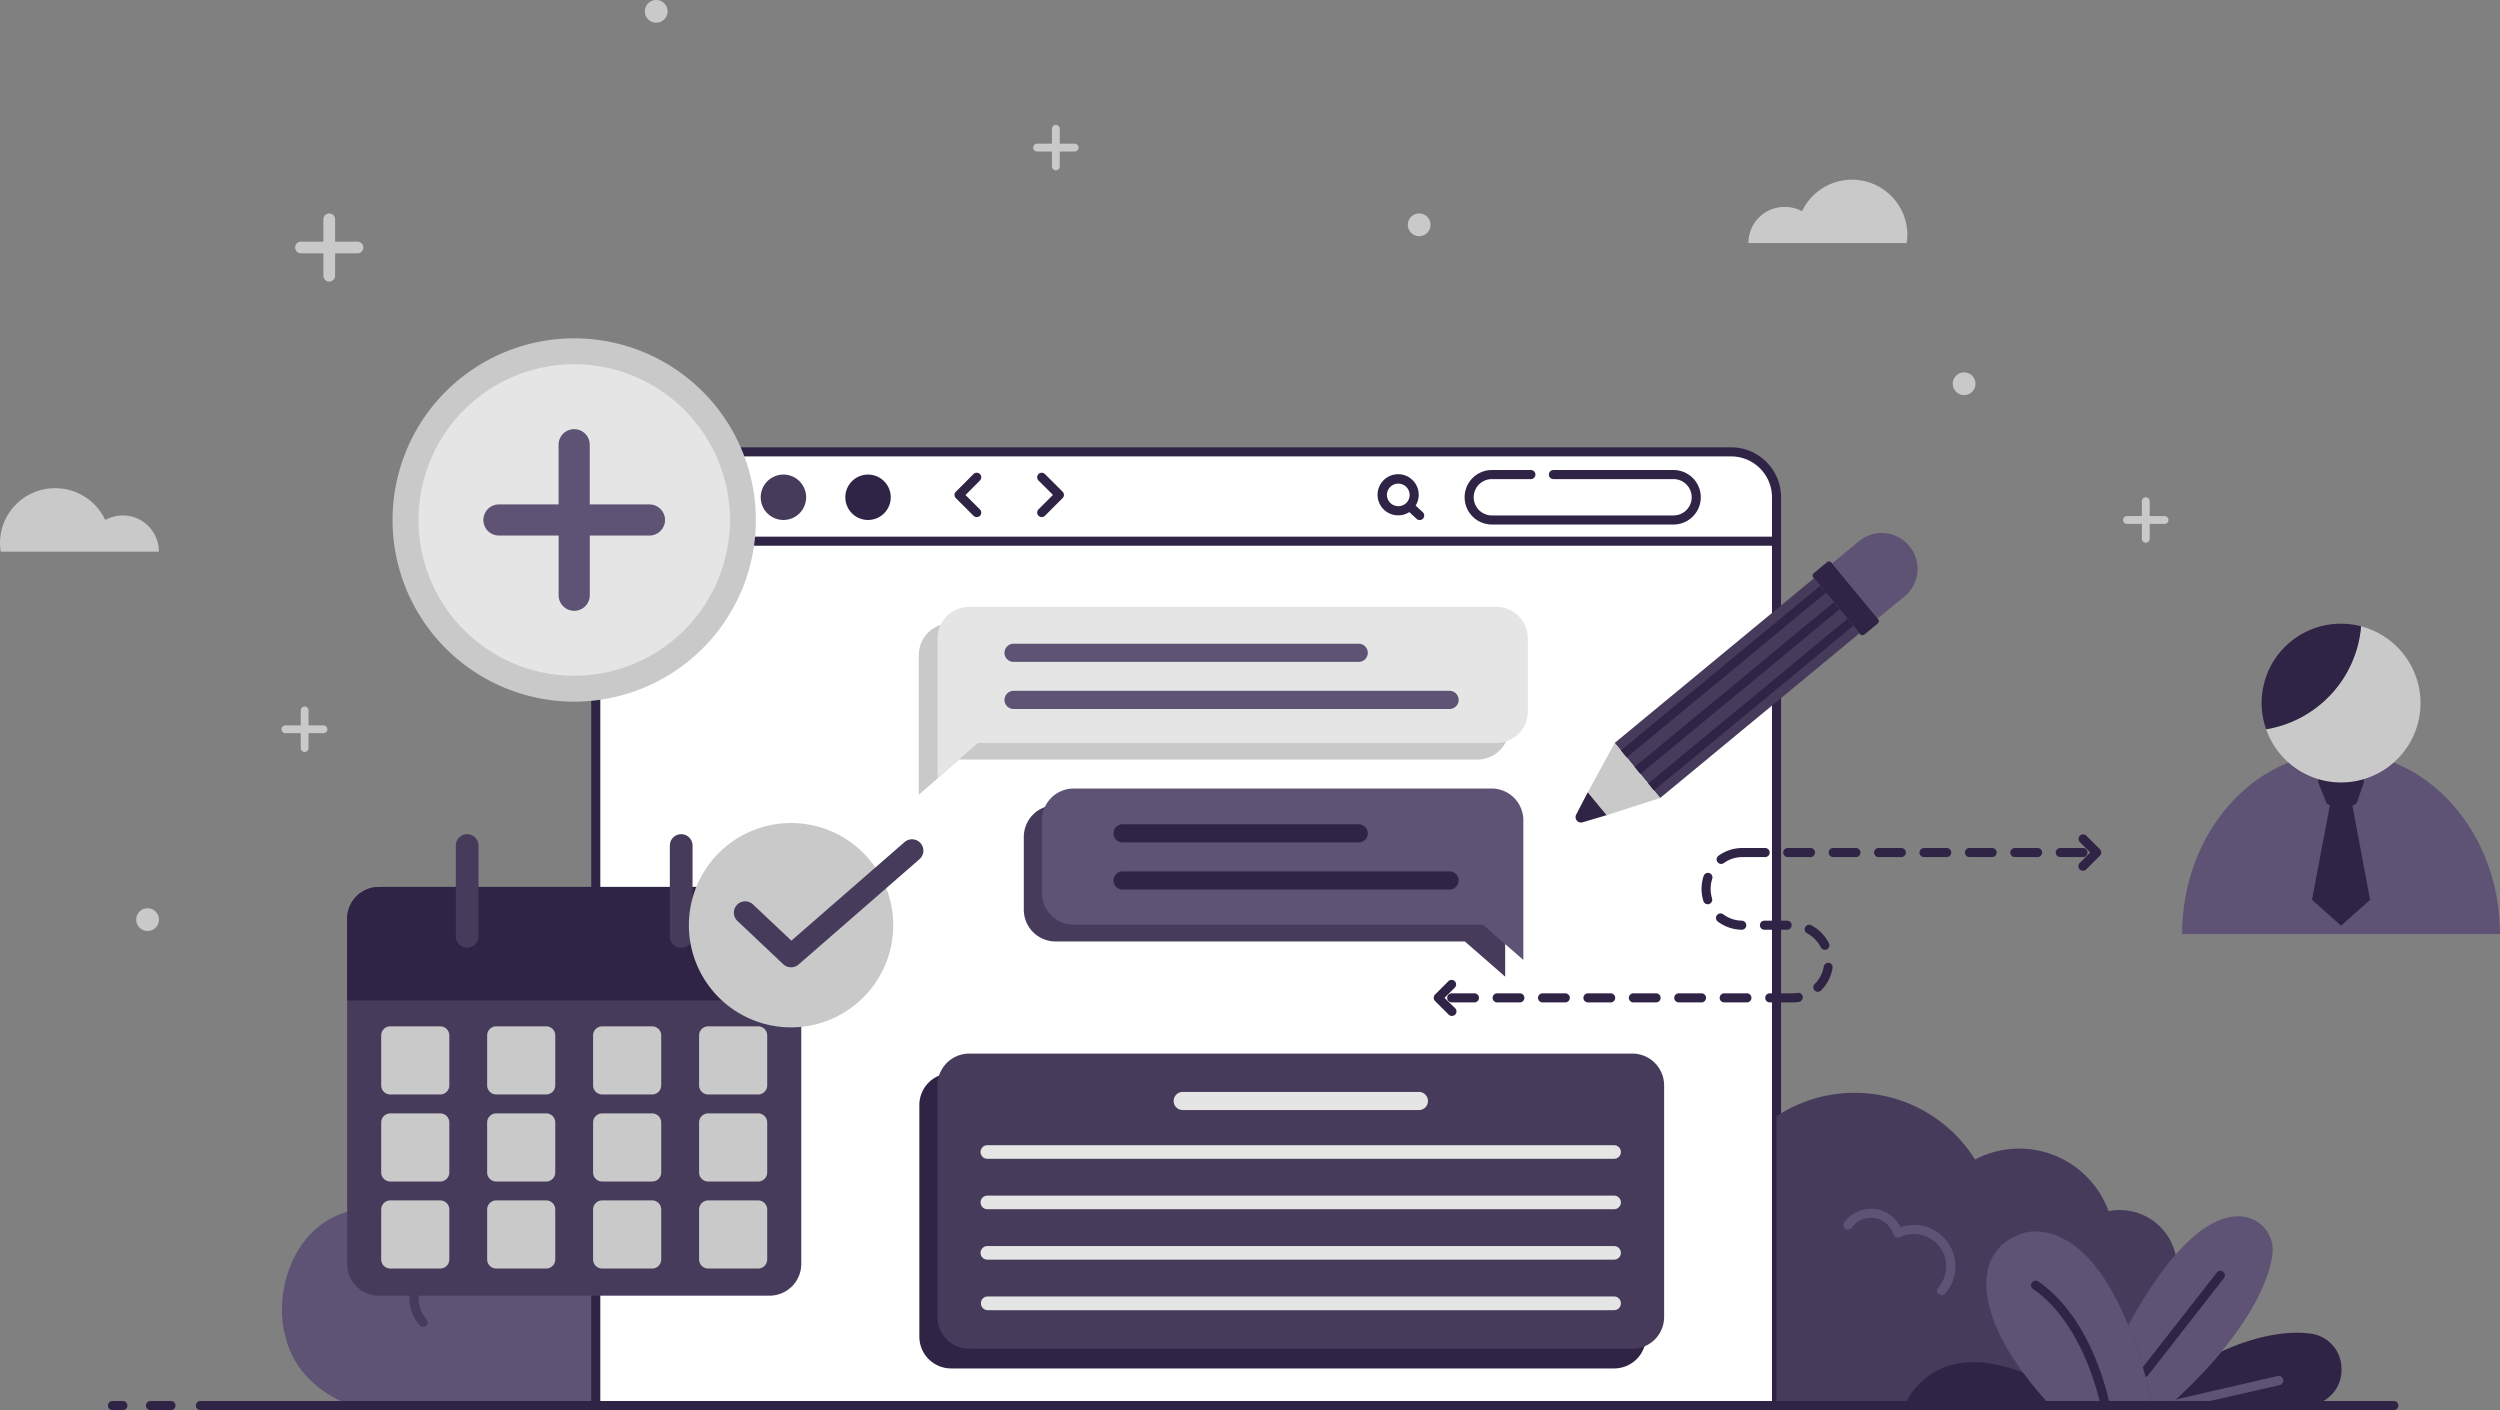 <svg id="Layer_1" data-name="Layer 1" xmlns="http://www.w3.org/2000/svg" viewBox="0 0 550.5 310.5"><rect x="0" y="0" width="550.5" height="310.5" fill="#808080" stroke="none"/><defs><style>.cls-1{fill:#5e5375;}.cls-2{fill:#463b5b;}.cls-3{fill:#fff;}.cls-4{fill:#2f2445;}.cls-5{fill:#c9c9c9;}.cls-6{fill:#e5e5e5;}</style></defs><title>new-project-illustration-2</title><g id="Grass_3" data-name="Grass 3"><path class="cls-1" d="M62.82,294.13c-2.63-9.38,1.62-24.88,15.14-27.68a6,6,0,0,1,2.46.25,20.93,20.93,0,0,1,29.4-11.38,31.28,31.28,0,0,1,43.71-9.53V309.5H77.44S65.44,305.88,62.82,294.13Z"/><path class="cls-2" d="M92.41,291.85a9.12,9.12,0,0,1,6.87-15.12,9.35,9.35,0,0,1,3,.49,7.21,7.21,0,0,1,12.33-1.05,1,1,0,0,1-1.63,1.16,5.2,5.2,0,0,0-9.19,1.5,1,1,0,0,1-1.39.6,7.21,7.21,0,0,0-3.1-.7,7.12,7.12,0,0,0-5.36,11.8,1,1,0,0,1-.1,1.41,1,1,0,0,1-.66.25A1,1,0,0,1,92.41,291.85Z"/></g><g id="Brower_bar" data-name="Brower bar"><path class="cls-3" d="M131.19,109.5a10,10,0,0,1,10-10h240a10,10,0,0,1,10,10v200h-260Z"/><path class="cls-4" d="M392.19,310.5h-262v-201a11,11,0,0,1,11-11h240a11,11,0,0,1,11,11Zm-260-2h258v-199a9,9,0,0,0-9-9h-240a9,9,0,0,0-9,9Z"/><path class="cls-4" d="M391.19,118.17h-260v2h260Z"/><g id="Button_bar" data-name="Button bar"><path class="cls-1" d="M153.87,104.5a5,5,0,1,1-5,5A5,5,0,0,1,153.87,104.5Z"/><path class="cls-2" d="M172.51,104.5a5,5,0,1,1-5,5A5,5,0,0,1,172.51,104.5Z"/><path class="cls-4" d="M191.14,104.5a5,5,0,1,1-5,5A5,5,0,0,1,191.14,104.5Z"/></g><g id="Search_bar" data-name="Search bar"><path class="cls-4" d="M368.51,115.5h-40a6,6,0,0,1,0-12h8.59a1,1,0,0,1,0,2h-8.59a4,4,0,0,0,0,8h40a4,4,0,0,0,0-8H342.06a1,1,0,0,1,0-2h26.45a6,6,0,0,1,0,12Z"/><path class="cls-4" d="M313.29,112.78l-1.57-1.45a4.46,4.46,0,0,0,.68-2.35,4.53,4.53,0,1,0-2.08,3.78l1.61,1.49a1,1,0,1,0,1.36-1.47ZM305.4,109a2.5,2.5,0,1,1,4.3,1.73l-.07.05,0,0a2.46,2.46,0,0,1-1.7.68A2.5,2.5,0,0,1,305.4,109Z"/></g><g id="Arrow_bar" data-name="Arrow bar"><path class="cls-4" d="M215.07,113.86a1,1,0,0,1-.71-.29l-3.88-3.88a1,1,0,0,1,0-1.42l3.88-3.88a1,1,0,0,1,1.42,1.42L212.6,109l3.18,3.18a1,1,0,0,1,0,1.41A1,1,0,0,1,215.07,113.86Z"/><path class="cls-4" d="M229.39,113.86a1,1,0,0,1-.71-.29,1,1,0,0,1,0-1.41l3.18-3.18-3.18-3.17a1,1,0,1,1,1.42-1.42l3.88,3.88a1,1,0,0,1,0,1.42l-3.88,3.88A1,1,0,0,1,229.39,113.86Z"/></g></g><g id="Dashed_line" data-name="Dashed line"><path class="cls-4" d="M462.38,188.44l-3,3a1,1,0,0,1-.71.29,1,1,0,0,1-.71-.29,1,1,0,0,1,0-1.42l2.29-2.29L458,185.44a1,1,0,1,1,1.42-1.42l3,3A1,1,0,0,1,462.38,188.44Zm-144.3,31.29,2.3-2.29A1,1,0,0,0,319,216l-3,3a1,1,0,0,0,0,1.42l3,3a1,1,0,0,0,.71.29,1,1,0,0,0,.71-.29,1,1,0,0,0,0-1.42Zm110.59-33h-5a1,1,0,0,0,0,2h5a1,1,0,0,0,0-2Zm-10,0h-5a1,1,0,0,0,0,2h5a1,1,0,0,0,0-2Zm-10,0h-5a1,1,0,0,0,0,2h5a1,1,0,0,0,0-2Zm-15,2h5a1,1,0,0,0,0-2h-5a1,1,0,0,0,0,2Zm66-1a1,1,0,0,0-1-1h-5a1,1,0,0,0,0,2h5A1,1,0,0,0,459.67,187.73Zm-21-1h-5a1,1,0,0,0,0,2h5a1,1,0,0,0,0-2Zm10,0h-5a1,1,0,0,0,0,2h5a1,1,0,0,0,0-2Zm-94,32h-5a1,1,0,0,0,0,2h5a1,1,0,0,0,0-2Zm10,0h-5a1,1,0,0,0,0,2h5a1,1,0,0,0,0-2Zm-30,0h-5a1,1,0,0,0,0,2h5a1,1,0,0,0,0-2Zm40,0h-5a1,1,0,0,0,0,2h5a1,1,0,0,0,0-2Zm-50,0h-5a1,1,0,0,0,0,2h5a1,1,0,0,0,0-2Zm20,0h-5a1,1,0,0,0,0,2h5a1,1,0,0,0,0-2Zm40,0h-5a1,1,0,0,0,0,2h5a1,1,0,0,0,0-2ZM379,190.24a1,1,0,0,0,.58-.19,7,7,0,0,1,4.1-1.32h5a1,1,0,0,0,0-2h-5a9,9,0,0,0-5.27,1.7,1,1,0,0,0,.59,1.81Zm21.94,18.35a1,1,0,0,0,.9.56,1,1,0,0,0,.89-1.45,9.08,9.08,0,0,0-3.88-3.95,1,1,0,0,0-1.35.42,1,1,0,0,0,.42,1.35A7.1,7.1,0,0,1,400.93,208.59Zm1.8,3.43a1,1,0,0,0-1.15.83,6.94,6.94,0,0,1-2,3.83,1,1,0,0,0,.71,1.71,1,1,0,0,0,.7-.3,8.91,8.91,0,0,0,2.52-4.92A1,1,0,0,0,402.73,212Zm-26.34-19.77a1,1,0,0,0-1.26.64,9,9,0,0,0-.05,5.53,1,1,0,0,0,.95.7.79.79,0,0,0,.3-.05,1,1,0,0,0,.65-1.25,7,7,0,0,1-.31-2.09,7.15,7.15,0,0,1,.35-2.21A1,1,0,0,0,376.39,192.25Zm7.13,12.48a1,1,0,0,0,0-2,7,7,0,0,1-4.07-1.4,1,1,0,0,0-1.2,1.6,9,9,0,0,0,5.24,1.8Zm11-1a1,1,0,0,0-1-1h-5a1,1,0,0,0,0,2h5A1,1,0,0,0,394.52,203.73Zm1.27,14.91a6.8,6.8,0,0,1-1.1.09h-5a1,1,0,0,0,0,2h5a9.7,9.7,0,0,0,1.42-.11,1,1,0,0,0-.32-2Z"/></g><g id="Background"><path class="cls-5" d="M32.5,200a2.5,2.5,0,1,1-2.5,2.5A2.5,2.5,0,0,1,32.5,200Z"/><path class="cls-5" d="M144.5,0A2.5,2.5,0,1,1,142,2.5,2.5,2.5,0,0,1,144.5,0Z"/><path class="cls-5" d="M312.5,47a2.5,2.5,0,1,1-2.5,2.5A2.5,2.5,0,0,1,312.5,47Z"/><path class="cls-5" d="M432.5,82a2.5,2.5,0,1,1-2.5,2.5A2.5,2.5,0,0,1,432.5,82Z"/><path class="cls-5" d="M477.5,114.5a.86.86,0,0,1-.86.86h-3.28v3.28a.86.86,0,0,1-1.72,0v-3.28h-3.28a.86.86,0,0,1,0-1.72h3.28v-3.28a.86.86,0,0,1,1.72,0v3.28h3.28A.86.86,0,0,1,477.5,114.5Z"/><path class="cls-5" d="M80,54.5a1.29,1.29,0,0,1-1.29,1.29H73.79v4.92a1.29,1.29,0,1,1-2.58,0V55.79H66.29a1.29,1.29,0,0,1,0-2.58h4.92V48.29a1.29,1.29,0,0,1,2.58,0v4.92h4.92A1.29,1.29,0,0,1,80,54.5Z"/><path class="cls-5" d="M72.08,160.58a.85.85,0,0,1-.86.86H67.94v3.29a.86.86,0,0,1-1.72,0v-3.29H62.94a.86.86,0,1,1,0-1.71h3.28v-3.29a.86.86,0,1,1,1.72,0v3.29h3.28A.85.85,0,0,1,72.08,160.58Z"/><path class="cls-5" d="M237.5,32.5a.86.86,0,0,1-.86.86h-3.28v3.28a.86.86,0,1,1-1.72,0V33.36h-3.28a.86.86,0,0,1,0-1.72h3.28V28.36a.86.86,0,0,1,1.72,0v3.28h3.28A.86.86,0,0,1,237.5,32.5Z"/><path class="cls-5" d="M12.17,107.5a12.14,12.14,0,0,1,11,7,8.12,8.12,0,0,1,3.81-1,7.94,7.94,0,0,1,8,7.89v.08H.17a11.64,11.64,0,0,1-.17-2A12.1,12.1,0,0,1,12.17,107.5Z"/><path class="cls-5" d="M420,51.53a11.64,11.64,0,0,1-.17,2H385v-.08a7.94,7.94,0,0,1,8-7.89,8.12,8.12,0,0,1,3.81.95A12.19,12.19,0,0,1,420,51.53Z"/></g><g id="Grass_1" data-name="Grass 1"><path class="cls-2" d="M479.38,279.07V309.5H391.19V245.79a31.28,31.28,0,0,1,43.71,9.53,20.93,20.93,0,0,1,29.4,11.38,11.73,11.73,0,0,1,2.46-.25A12.62,12.62,0,0,1,479.38,279.07Z"/><path class="cls-1" d="M427.56,285.19a1,1,0,0,1-.66-.25,1,1,0,0,1-.1-1.41,7.12,7.12,0,0,0-5.36-11.8,7.21,7.21,0,0,0-3.1.7,1,1,0,0,1-1.39-.6,5.2,5.2,0,0,0-9.19-1.5,1,1,0,0,1-1.63-1.16,7.21,7.21,0,0,1,12.33,1.05,9.35,9.35,0,0,1,3-.49,9.12,9.12,0,0,1,6.87,15.12A1,1,0,0,1,427.56,285.19Z"/></g><g id="Grass_2" data-name="Grass 2"><path class="cls-4" d="M515.6,301.71a7.79,7.79,0,0,1-7.79,7.79H477.57l1.5-1.36a109.68,109.68,0,0,0,10.1-10.54c11.45-5.27,18.9-4,18.9-4a7.79,7.79,0,0,1,7.52,7.64Z"/><path class="cls-4" d="M419.4,309.5s7.92-21.5,39.34,0Z"/><path class="cls-1" d="M474.07,309.5H451.49c-21-22.88-12.31-33.37-12.31-33.37,1.39-2.25,3.39-3.51,6.12-4.53,0,0,13-5.2,23.34,20.22a96.7,96.7,0,0,1,3.2,9.22c.22.7.42,1.41.63,2.15Q473.29,306.16,474.07,309.5Z"/><path class="cls-4" d="M462.55,309.5c-.38-1.89-4.06-18.26-14.88-25.67a1,1,0,1,1,1.14-1.66c12.12,8.31,15.6,26.38,15.75,27.15a1.1,1.1,0,0,1,0,.18Z"/><path class="cls-1" d="M489.17,297.6a109.68,109.68,0,0,1-10.1,10.54l-1.5,1.36h-3.5c-.25-1.08-.5-2.12-.76-3.14s-.56-2.15-.84-3.17c-.21-.74-.41-1.45-.63-2.15a96.7,96.7,0,0,0-3.2-9.22c17.24-31.5,28-23.25,29-22.36l.08.07a7.34,7.34,0,0,1,2.73,5.73S500.69,283.7,489.17,297.6Z"/><path class="cls-4" d="M489.7,281.45,473,302.84a1,1,0,0,1-.51.35c-.21-.74-.41-1.45-.63-2.15l16.28-20.82a1,1,0,0,1,1.4-.18A1,1,0,0,1,489.7,281.45Z"/><path class="cls-1" d="M502,305l-19.91,4.53h-4.48l1.5-1.36L501.52,303A1,1,0,1,1,502,305Z"/></g><g id="divide_earth" data-name="divide earth"><path class="cls-4" d="M527.13,310.5h-483a1,1,0,1,1,0-2h483a1,1,0,0,1,0,2Z"/><path class="cls-4" d="M37.65,310.5H33.13a1,1,0,1,1,0-2h4.52a1,1,0,0,1,0,2Z"/><path class="cls-4" d="M27.06,310.5H24.77a1,1,0,1,1,0-2h2.29a1,1,0,1,1,0,2Z"/></g><g id="Chat_1" data-name="Chat 1"><path class="cls-5" d="M202.32,175V144.25a7,7,0,0,1,7-7h116a7,7,0,0,1,7,7v16a7,7,0,0,1-7,7H211.2Z"/><path class="cls-5" d="M217.07,147.38h0a2,2,0,0,1,2-2h76a2,2,0,0,1,2,2h0a2,2,0,0,1-2,2h-76A2,2,0,0,1,217.07,147.38Zm2,12.37h96a2,2,0,0,0,2-2h0a2,2,0,0,0-2-2h-96a2,2,0,0,0-2,2h0A2,2,0,0,0,219.07,159.75Z"/></g><g id="Chat_1-2" data-name="Chat 1"><path class="cls-6" d="M206.44,171.37V140.62a7,7,0,0,1,7-7h116a7,7,0,0,1,7,7v16a7,7,0,0,1-7,7H215.31Z"/><path class="cls-1" d="M221.19,143.75h0a2,2,0,0,1,2-2h76a2,2,0,0,1,2,2h0a2,2,0,0,1-2,2h-76A2,2,0,0,1,221.19,143.75Zm2,12.37h96a2,2,0,0,0,2-2h0a2,2,0,0,0-2-2h-96a2,2,0,0,0-2,2h0A2,2,0,0,0,223.19,156.12Z"/></g><g id="Description"><path class="cls-4" d="M202.44,294.33v-51a7,7,0,0,1,7-7h146a7,7,0,0,1,7,7v51a7,7,0,0,1-7,7h-146A7,7,0,0,1,202.44,294.33Z"/><path class="cls-4" d="M308.44,248.77h-52a2,2,0,0,1-2-2h0a2,2,0,0,1,2-2h52a2,2,0,0,1,2,2h0A2,2,0,0,1,308.44,248.77ZM352.92,258h0a1.5,1.5,0,0,0-1.5-1.5h-138A1.5,1.5,0,0,0,212,258h0a1.5,1.5,0,0,0,1.5,1.5h138A1.5,1.5,0,0,0,352.92,258Zm0,11.11h0a1.5,1.5,0,0,0-1.5-1.5h-138a1.5,1.5,0,0,0-1.5,1.5h0a1.5,1.5,0,0,0,1.5,1.5h138A1.5,1.5,0,0,0,352.92,269.11Zm0,11.1h0a1.5,1.5,0,0,0-1.5-1.5h-138a1.5,1.5,0,0,0-1.5,1.5h0a1.5,1.5,0,0,0,1.5,1.5h138A1.5,1.5,0,0,0,352.92,280.21Zm0,11.1h0a1.5,1.5,0,0,0-1.5-1.5h-138a1.5,1.5,0,0,0-1.5,1.5h0a1.5,1.5,0,0,0,1.5,1.5h138A1.5,1.5,0,0,0,352.92,291.31Z"/></g><g id="Description-2" data-name="Description"><path class="cls-2" d="M206.44,290V239a7,7,0,0,1,7-7h146a7,7,0,0,1,7,7v51a7,7,0,0,1-7,7h-146A7,7,0,0,1,206.44,290Z"/><path class="cls-6" d="M312.44,244.44h-52a2,2,0,0,1-2-2h0a2,2,0,0,1,2-2h52a2,2,0,0,1,2,2h0A2,2,0,0,1,312.44,244.44Zm44.48,9.23h0a1.5,1.5,0,0,0-1.5-1.5h-138a1.5,1.5,0,0,0-1.5,1.5h0a1.5,1.5,0,0,0,1.5,1.5h138A1.5,1.5,0,0,0,356.92,253.67Zm0,11.1h0a1.5,1.5,0,0,0-1.5-1.5h-138a1.5,1.5,0,0,0-1.5,1.5h0a1.5,1.5,0,0,0,1.5,1.5h138A1.5,1.5,0,0,0,356.92,264.77Zm0,11.11h0a1.5,1.5,0,0,0-1.5-1.5h-138a1.5,1.5,0,0,0-1.5,1.5h0a1.5,1.5,0,0,0,1.5,1.5h138A1.5,1.5,0,0,0,356.92,275.88Zm0,11.1h0a1.5,1.5,0,0,0-1.5-1.5h-138A1.5,1.5,0,0,0,216,287h0a1.5,1.5,0,0,0,1.5,1.5h138A1.5,1.5,0,0,0,356.92,287Z"/></g><g id="Chat_2" data-name="Chat 2"><path class="cls-2" d="M322.56,207.31H232.44a7,7,0,0,1-7-7v-16a7,7,0,0,1,7-7h92a7,7,0,0,1,7,7v30.75Z"/><path class="cls-2" d="M295.19,189.19h-52a2,2,0,0,1-2-2h0a2,2,0,0,1,2-2h52a2,2,0,0,1,2,2h0A2,2,0,0,1,295.19,189.19Zm22,8.37h0a2,2,0,0,0-2-2h-72a2,2,0,0,0-2,2h0a2,2,0,0,0,2,2h72A2,2,0,0,0,317.19,197.56Z"/></g><g id="Chat_2-2" data-name="Chat 2"><path class="cls-1" d="M326.56,203.63H236.44a7,7,0,0,1-7-7v-16a7,7,0,0,1,7-7h92a7,7,0,0,1,7,7v30.75Z"/><path class="cls-4" d="M299.19,185.5h-52a2,2,0,0,1-2-2h0a2,2,0,0,1,2-2h52a2,2,0,0,1,2,2h0A2,2,0,0,1,299.19,185.5Zm22,8.38h0a2,2,0,0,0-2-2h-72a2,2,0,0,0-2,2h0a2,2,0,0,0,2,2h72A2,2,0,0,0,321.19,193.88Z"/></g><g id="Calender"><path class="cls-2" d="M76.44,278.31v-76a7,7,0,0,1,7-7h86a7,7,0,0,1,7,7v76a7,7,0,0,1-7,7h-86A7,7,0,0,1,76.44,278.31Z"/><path class="cls-4" d="M83.44,195.31h86a7,7,0,0,1,7,7v18h-100v-18A7,7,0,0,1,83.44,195.31Z"/><path class="cls-2" d="M147.5,206.19v-20a2.5,2.5,0,0,1,2.5-2.5h0a2.5,2.5,0,0,1,2.5,2.5v20a2.5,2.5,0,0,1-2.5,2.5h0A2.5,2.5,0,0,1,147.5,206.19Zm-47.13,0v-20a2.5,2.5,0,0,1,2.5-2.5h0a2.49,2.49,0,0,1,2.49,2.5v20a2.49,2.49,0,0,1-2.49,2.5h0A2.5,2.5,0,0,1,100.37,206.19Z"/><path class="cls-5" d="M83.94,239V228a2,2,0,0,1,2-2h11a2,2,0,0,1,2,2v11a2,2,0,0,1-2,2h-11A2,2,0,0,1,83.94,239Zm25.33,2h11a2,2,0,0,0,2-2V228a2,2,0,0,0-2-2h-11a2,2,0,0,0-2,2v11A2,2,0,0,0,109.27,241Zm23.33,0h11a2,2,0,0,0,2-2V228a2,2,0,0,0-2-2h-11a2,2,0,0,0-2,2v11A2,2,0,0,0,132.6,241Zm23.34,0h11a2,2,0,0,0,2-2V228a2,2,0,0,0-2-2h-11a2,2,0,0,0-2,2v11A2,2,0,0,0,155.94,241Zm-72,17.17v-11a2,2,0,0,1,2-2h11a2,2,0,0,1,2,2v11a2,2,0,0,1-2,2h-11A2,2,0,0,1,83.94,258.17Zm25.33,2h11a2,2,0,0,0,2-2v-11a2,2,0,0,0-2-2h-11a2,2,0,0,0-2,2v11A2,2,0,0,0,109.27,260.17Zm23.33,0h11a2,2,0,0,0,2-2v-11a2,2,0,0,0-2-2h-11a2,2,0,0,0-2,2v11A2,2,0,0,0,132.6,260.17Zm23.34,0h11a2,2,0,0,0,2-2v-11a2,2,0,0,0-2-2h-11a2,2,0,0,0-2,2v11A2,2,0,0,0,155.94,260.17Zm-72,17.16v-11a2,2,0,0,1,2-2h11a2,2,0,0,1,2,2v11a2,2,0,0,1-2,2h-11A2,2,0,0,1,83.94,277.33Zm25.33,2h11a2,2,0,0,0,2-2v-11a2,2,0,0,0-2-2h-11a2,2,0,0,0-2,2v11A2,2,0,0,0,109.27,279.33Zm23.33,0h11a2,2,0,0,0,2-2v-11a2,2,0,0,0-2-2h-11a2,2,0,0,0-2,2v11A2,2,0,0,0,132.6,279.33Zm23.34,0h11a2,2,0,0,0,2-2v-11a2,2,0,0,0-2-2h-11a2,2,0,0,0-2,2v11A2,2,0,0,0,155.94,279.33Z"/></g><g id="Attach_tick" data-name="Attach tick"><path class="cls-5" d="M174.19,181.23a22.5,22.5,0,1,1-22.5,22.5A22.5,22.5,0,0,1,174.19,181.23Z"/><path class="cls-2" d="M174.19,213a2.51,2.51,0,0,1-1.72-.68l-10-9.45a2.5,2.5,0,1,1,3.43-3.63l8.36,7.89,24.92-21.7a2.5,2.5,0,1,1,3.29,3.77L175.83,212.4A2.49,2.49,0,0,1,174.19,213Z"/></g><g id="Attach_plus" data-name="Attach plus"><path class="cls-5" d="M126.44,74.5a40,40,0,1,1-40,40A40,40,0,0,1,126.44,74.5Z"/><path class="cls-6" d="M126.44,80.21A34.29,34.29,0,1,1,92.15,114.5,34.29,34.29,0,0,1,126.44,80.21Z"/><path class="cls-1" d="M146.44,114.5a3.44,3.44,0,0,1-3.43,3.43H129.87v13.14a3.43,3.43,0,0,1-6.86,0V117.93H109.87a3.43,3.43,0,0,1,0-6.86H123V97.93a3.43,3.43,0,0,1,6.86,0v13.14H143A3.44,3.44,0,0,1,146.44,114.5Z"/></g><g id="Pencil"><path class="cls-1" d="M413.44,136.18l-10-12.13,5.92-4.89a7.86,7.86,0,0,1,11.07,1.06h0a7.86,7.86,0,0,1-1,11.07Z"/><path class="cls-2" d="M399.43,127.34l10,12.13-43.87,36.25-10-12.13Z"/><path class="cls-4" d="M403.28,123.89l10.28,12.44a.71.71,0,0,1-.12,1l-2.87,2.37a.71.71,0,0,1-1-.06L399.3,127.18a.7.7,0,0,1,.12-1l2.88-2.37A.68.68,0,0,1,403.28,123.89Z"/><path class="cls-5" d="M365.58,175.72l-11.8,3.78-4.16-5,5.93-10.88Z"/><path class="cls-4" d="M353.78,179.5l-5.29,1.57a1.2,1.2,0,0,1-1.41-1.71l2.54-4.89Z"/><path class="cls-4" d="M400.8,129l1.27,1.54L358.2,166.79l-1.28-1.54Zm-40.87,39.89,1.27,1.54,43.88-36.25-1.28-1.55Zm3,3.63,1.28,1.55,43.87-36.26-1.27-1.54Z"/></g><g id="Manager_Avatar" data-name="Manager Avatar"><path class="cls-1" d="M480.5,205.66c0-22.09,15.67-40,35-40s35,17.91,35,40Z"/><path class="cls-4" d="M521.9,198.14l-6.4,5.7-6.4-5.7,3.94-20.8h.29a1.21,1.21,0,0,1-1.14-.77l-1.65-4.13a1.23,1.23,0,0,1,1.14-1.68h7.64a1.22,1.22,0,0,1,1.16,1.62l-1.41,4.13a1.23,1.23,0,0,1-1.16.83H518Z"/><path class="cls-5" d="M533,154.84a17.49,17.49,0,0,1-34,5.74,25.09,25.09,0,0,0,20.9-22.67A17.5,17.5,0,0,1,533,154.84Z"/><path class="cls-4" d="M499,160.58a17.45,17.45,0,0,1,16.51-23.24,17.67,17.67,0,0,1,4.39.57A25.09,25.09,0,0,1,499,160.58Z"/></g></svg>